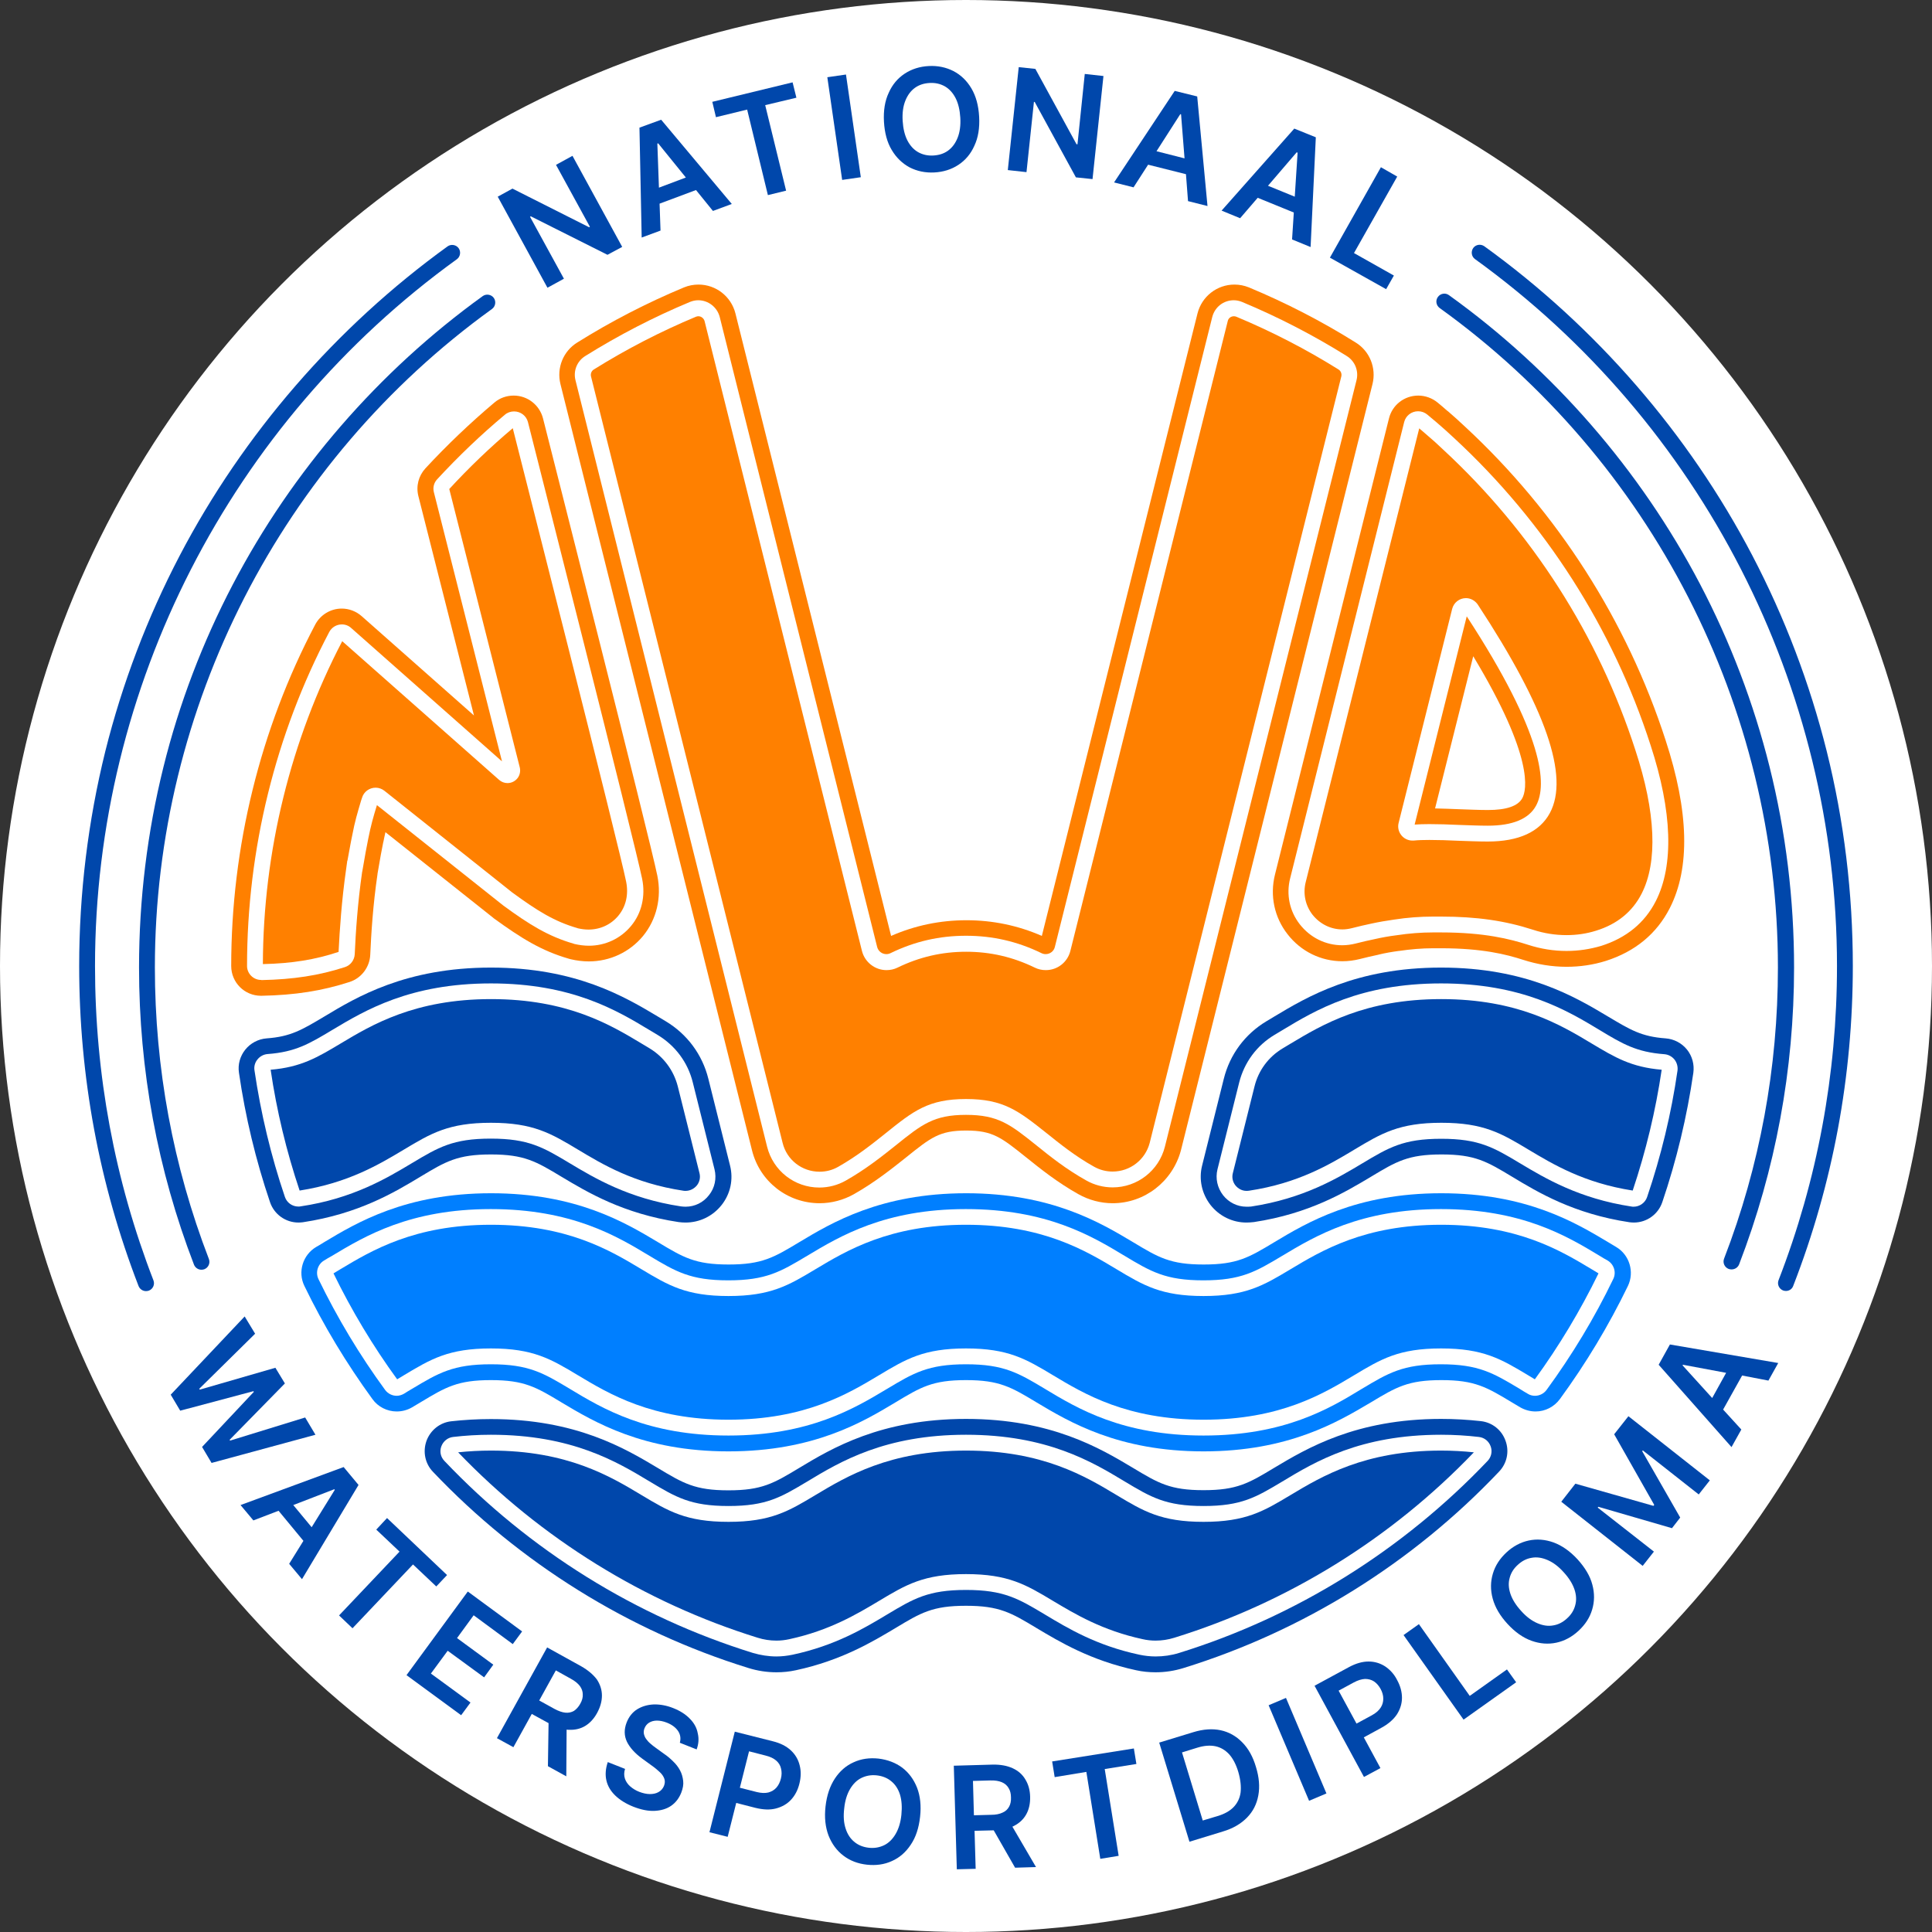 <?xml version="1.0" encoding="utf-8"?>
<!-- Generator: Adobe Illustrator 28.2.0, SVG Export Plug-In . SVG Version: 6.00 Build 0)  -->
<svg version="1.1" id="NWD_logo" xmlns="http://www.w3.org/2000/svg" xmlns:xlink="http://www.w3.org/1999/xlink" x="0px" y="0px"
	 viewBox="0 0 1220 1220" style="enable-background:new 0 0 1220 1220;" xml:space="preserve">
<rect x="0" y="0" width="1220" height="1220" fill="#333333" stroke="none"/>
<style type="text/css">
	.st0{fill:#FFFFFF;}
	.st1{fill:#0047AB;}
	.st2{fill:#007FFF;}
	.st3{fill:#FF8000;}
</style>
<circle id="cikel" class="st0" cx="610" cy="610" r="610"/>
<g id="ring">
	<g id="watersport">
		<polygon class="st1" points="192.7,895.1 145.3,909.7 145,909.2 179.9,873.6 173.9,863.7 126.2,877.5 125.8,877 161.1,842.2 
			154.5,831.3 107.8,880.7 113.8,890.8 160,878.5 160.3,878.9 127.6,913.7 133.6,923.8 199.2,906 		"/>
		<path class="st1" d="M217,926.4l-65.1,24l8.1,9.7l15.9-6.1l15.7,19l-9,14.5l8.1,9.7l35.7-59.5L217,926.4z M196.8,964.4l-11.6-14
			l25.9-10l0.3,0.4L196.8,964.4z"/>
		<polygon class="st1" points="275.5,1001.8 282.3,994.6 244.4,958.6 237.6,965.9 252.3,979.8 214.1,1020.1 222.6,1028.2 
			260.8,987.9 		"/>
		<polygon class="st1" points="299.1,1020 323.8,1038.2 329.7,1030.2 295.4,1005 256.7,1057.8 291.2,1083.1 297.1,1075.1 
			272.1,1056.8 282.7,1042.4 305.7,1059.2 311.5,1051.2 288.6,1034.4 		"/>
		<path class="st1" d="M367,1052.2l-21.5-11.9l-31.7,57.3l10.4,5.7l11.6-21l10.6,5.8l-0.4,27.2l11.6,6.4l0.2-29.5
			c0.5,0.1,0.9,0.1,1.4,0.1c3.8,0.2,7.3-0.6,10.3-2.4c3-1.8,5.6-4.6,7.6-8.3c2-3.7,3-7.3,3-10.9c0-3.6-1.1-7-3.2-10.2
			C374.6,1057.5,371.4,1054.7,367,1052.2z M366.4,1075.9c-1.1,2-2.5,3.5-4,4.5c-1.6,0.9-3.4,1.3-5.4,1.1s-4.3-1-6.9-2.4l-9.6-5.3
			l10.5-19l9.5,5.3c2.6,1.4,4.5,3,5.7,4.6c1.2,1.7,1.8,3.4,1.8,5.3C368.1,1071.9,367.6,1073.8,366.4,1075.9z"/>
		<path class="st1" d="M435.6,1085.3c-2.7-2.8-6.2-5-10.5-6.7c-4.3-1.7-8.4-2.4-12.3-2.3c-4,0.2-7.4,1.2-10.5,3.1
			c-3,1.9-5.2,4.7-6.6,8.3c-1.7,4.4-1.6,8.4,0.2,12.2c1.9,3.8,5.1,7.3,9.6,10.6l6.2,4.5c2,1.4,3.6,2.8,5,4.1
			c1.4,1.3,2.3,2.7,2.8,4.1c0.5,1.4,0.4,2.9-0.2,4.5c-0.7,1.7-1.8,3-3.4,3.9c-1.5,0.9-3.4,1.3-5.5,1.3c-2.1,0-4.3-0.5-6.7-1.4
			c-2.3-0.9-4.2-2.1-5.8-3.5c-1.6-1.4-2.7-3.1-3.3-4.9c-0.6-1.9-0.6-3.9,0.1-6.1l-10.9-4.3c-1.4,4.1-1.7,8-0.9,11.5
			c0.8,3.6,2.7,6.8,5.6,9.6c2.9,2.8,6.7,5.2,11.5,7.1c4.9,1.9,9.3,2.8,13.4,2.6c4-0.2,7.5-1.2,10.4-3.2c2.9-2,5-4.8,6.4-8.3
			c1-2.6,1.5-5.1,1.2-7.5s-0.9-4.6-2-6.6c-1.1-2.1-2.6-4-4.4-5.7c-1.8-1.8-3.7-3.4-5.8-4.8l-5.1-3.7c-1.1-0.8-2.2-1.6-3.3-2.6
			c-1.1-0.9-2-1.9-2.7-2.9c-0.8-1-1.2-2.1-1.5-3.3c-0.2-1.2-0.1-2.4,0.4-3.6c0.6-1.5,1.6-2.7,2.9-3.5c1.3-0.8,3-1.3,4.9-1.3
			c1.9,0,4,0.4,6.3,1.3c3.3,1.3,5.6,3.1,7.1,5.3c1.5,2.3,1.8,4.7,1.1,7.4l10.6,4.2c1.3-3.5,1.5-6.9,0.7-10.2
			C440,1091.1,438.3,1088,435.6,1085.3z"/>
		<path class="st1" d="M499.4,1105.3c-2.9-2.7-6.7-4.6-11.6-5.8l-23.8-6l-16,63.5l11.5,2.9l5.4-21.4l12.1,3.1
			c4.9,1.2,9.2,1.4,13,0.4c3.8-1,7-2.8,9.5-5.5c2.5-2.7,4.3-6.1,5.3-10.2c1-4,1.1-7.8,0.2-11.4
			C504.1,1111.1,502.2,1107.9,499.4,1105.3z M493.1,1123.2c-0.6,2.3-1.5,4.1-2.8,5.6c-1.3,1.5-3,2.5-5.1,3.1
			c-2.1,0.5-4.5,0.4-7.4-0.3l-10.6-2.7l5.8-23l10.5,2.7c2.9,0.7,5.1,1.8,6.7,3.2c1.6,1.4,2.6,3.1,3,5
			C493.7,1118.8,493.7,1120.9,493.1,1123.2z"/>
		<path class="st1" d="M569.7,1116.2c-4.2-3.1-9.2-5-14.9-5.7c-5.7-0.6-10.9,0.1-15.7,2.3c-4.8,2.1-8.8,5.6-11.9,10.3
			s-5.1,10.5-5.9,17.6c-0.8,7-0.1,13.1,1.9,18.4c2.1,5.3,5.2,9.5,9.4,12.7c4.2,3.2,9.2,5.1,14.9,5.7c5.7,0.6,10.9-0.1,15.7-2.3
			c4.8-2.1,8.8-5.6,11.9-10.3c3.2-4.7,5.1-10.5,5.9-17.6c0.8-7,0.1-13.2-1.9-18.4C577,1123.6,573.9,1119.4,569.7,1116.2z
			 M569.2,1146c-0.5,4.9-1.8,9-3.7,12.2c-1.9,3.2-4.3,5.6-7.2,7c-2.9,1.4-6.1,2-9.7,1.6c-3.5-0.4-6.6-1.6-9.1-3.7
			c-2.5-2-4.4-4.9-5.5-8.4c-1.2-3.6-1.5-7.8-0.9-12.8c0.5-4.9,1.8-9,3.7-12.2c1.9-3.2,4.3-5.6,7.2-7c2.9-1.4,6.1-2,9.7-1.6
			c3.5,0.4,6.6,1.6,9.1,3.7c2.5,2,4.4,4.9,5.5,8.4C569.4,1136.8,569.7,1141,569.2,1146z"/>
		<path class="st1" d="M640.5,1152.9c3.4-1.8,5.9-4.2,7.6-7.3c1.7-3.1,2.5-6.8,2.4-11c-0.1-4.2-1.1-7.8-3-10.9
			c-1.8-3.1-4.5-5.5-8-7.1c-3.5-1.6-7.7-2.4-12.7-2.3l-24.5,0.7l1.9,65.4l11.9-0.3l-0.7-24l12.1-0.3l13.5,23.6l13.2-0.4l-14.9-25.5
			C639.6,1153.3,640.1,1153.1,640.5,1152.9z M614.4,1124.6l10.9-0.3c3-0.1,5.4,0.3,7.3,1.1c1.9,0.8,3.3,2,4.3,3.7
			c1,1.6,1.5,3.6,1.5,5.9c0.1,2.3-0.3,4.3-1.2,5.9c-0.9,1.6-2.2,2.9-4.1,3.7c-1.9,0.9-4.2,1.4-7.2,1.4l-10.9,0.3L614.4,1124.6z"/>
		<polygon class="st1" points="716,1104.1 664.4,1112.3 666,1122.2 686,1118.9 694.8,1173.8 706.4,1171.9 697.6,1117.1 
			717.6,1113.9 		"/>
		<path class="st1" d="M784.4,1100.2c-3.8-3.9-8.4-6.5-13.6-7.6c-5.2-1.1-11-0.7-17.2,1.2l-21.6,6.6l19.1,62.6l21.2-6.5
			c6.4-1.9,11.4-4.9,15.2-8.8c3.8-3.9,6.1-8.5,7.1-14s0.5-11.4-1.5-17.9C791.2,1109.3,788.3,1104.1,784.4,1100.2z M783.4,1131.9
			c-0.5,3.6-2,6.7-4.4,9.2c-2.4,2.5-5.8,4.4-10.2,5.7l-9.3,2.8l-13.1-43l9.7-3c4.2-1.3,8-1.6,11.4-0.9c3.3,0.7,6.2,2.4,8.7,5.1
			c2.4,2.7,4.4,6.5,5.8,11.3C783.4,1124,783.8,1128.2,783.4,1131.9z"/>
		
			<rect x="812.9" y="1072.3" transform="matrix(0.921 -0.39 0.39 0.921 -365.781 406.26)" class="st1" width="11.9" height="65.5"/>
		<path class="st1" d="M874.7,1052.3c-3.1-2-6.6-3.1-10.5-3.1c-3.9,0-8.1,1.2-12.5,3.6l-21.6,11.7l31.2,57.6l10.4-5.6l-10.5-19.4
			l11-6c4.4-2.4,7.7-5.2,9.9-8.5c2.1-3.3,3.2-6.8,3.2-10.5c0-3.7-1-7.4-3-11.1C880.4,1057.2,877.8,1054.4,874.7,1052.3z
			 M871.8,1078.4c-1.2,1.8-3,3.4-5.6,4.8l-9.6,5.2l-11.3-20.8l9.6-5.2c2.6-1.4,5-2.1,7.1-2.2c2.1,0,4,0.5,5.7,1.6
			c1.6,1.1,3,2.7,4.1,4.7c1.1,2,1.7,4.1,1.7,6.1C873.5,1074.7,873,1076.6,871.8,1078.4z"/>
		<polygon class="st1" points="928.1,1070.9 896,1025.6 886.3,1032.5 924.2,1085.9 957.4,1062.3 951.6,1054.2 		"/>
		<path class="st1" d="M996.2,984.7c-4.8-5.2-9.8-8.7-15.2-10.7c-5.3-1.9-10.6-2.3-15.7-1.2c-5.1,1.1-9.8,3.6-14,7.5
			c-4.2,3.9-7.1,8.3-8.6,13.4c-1.5,5-1.6,10.3-0.1,15.8c1.5,5.5,4.6,10.8,9.4,16c4.8,5.2,9.8,8.7,15.1,10.6
			c5.3,1.9,10.6,2.3,15.7,1.2c5.1-1.1,9.8-3.6,14-7.5c4.2-3.9,7.1-8.3,8.6-13.4c1.5-5,1.6-10.3,0.1-15.8
			C1004.1,995.2,1000.9,989.9,996.2,984.7z M994.7,1013.7c-0.8,3.1-2.5,5.9-5.2,8.3c-2.6,2.4-5.5,3.9-8.7,4.4
			c-3.2,0.6-6.5,0.1-10-1.4c-3.5-1.5-6.9-4-10.2-7.7c-3.4-3.7-5.6-7.3-6.8-10.8c-1.2-3.6-1.4-6.9-0.5-10.1c0.8-3.1,2.5-5.9,5.2-8.3
			c2.6-2.4,5.5-3.9,8.7-4.4c3.2-0.6,6.5-0.1,10,1.4c3.5,1.5,6.9,4,10.2,7.7c3.4,3.7,5.6,7.3,6.8,10.8S995.6,1010.5,994.7,1013.7z"/>
		<polygon class="st1" points="1019.3,905.7 1044.6,950.3 1044.1,950.9 994.8,936.9 985.9,948.3 1037.3,988.8 1044.4,979.8 
			1008.9,952 1009.3,951.5 1055.8,965 1061,958.3 1037,916.4 1037.4,915.9 1072.7,943.7 1079.7,934.8 1028.3,894.3 		"/>
		<path class="st1" d="M1116.7,871.8l6.2-11.1l-68.4-11.7l-7.1,12.8l46,52l6.2-11.1l-11.5-12.6l12-21.5L1116.7,871.8z M1081.2,882.8
			l-18.7-20.6l0.2-0.4l27.3,5.1L1081.2,882.8z"/>
	</g>
	<g id="lijnen">
		<path class="st1" d="M127.2,801.8c-2,0-3.9-1.2-4.7-3.2c-23-59.8-34.7-123-34.7-187.7c0-42.8,5.2-85.4,15.4-126.5
			c9.9-40,24.7-78.8,43.8-115.3c37.5-71.7,92.1-134.7,157.8-182.1c2.2-1.6,5.4-1.1,7,1.1c1.6,2.2,1.1,5.4-1.1,7
			C177.4,291.3,97.8,446.7,97.8,610.9c0,63.5,11.5,125.4,34.1,184.1c1,2.6-0.3,5.5-2.9,6.5C128.4,801.7,127.8,801.8,127.2,801.8z"/>
		<path class="st1" d="M1093.4,801.6c-0.6,0-1.2-0.1-1.8-0.3c-2.6-1-3.9-3.9-2.9-6.5c22.6-58.6,34-120.5,34-183.9
			c0-164.5-79.9-320.2-213.6-416.4c-2.2-1.6-2.8-4.7-1.1-7c1.6-2.2,4.7-2.8,7-1.1c66,47.4,120.7,110.4,158.4,182.2
			c19.2,36.6,34,75.5,44,115.5c10.3,41.2,15.5,83.9,15.5,126.8c0,64.6-11.7,127.7-34.7,187.5
			C1097.4,800.4,1095.5,801.6,1093.4,801.6z"/>
		<path class="st1" d="M92.2,815.3c-2,0-3.9-1.2-4.7-3.2C62.6,747.7,50,679.7,50,610c0-45.9,5.6-91.5,16.5-135.6
			C77.2,431.6,93,390,113.5,350.8c40.2-76.8,98.7-144.3,169.1-195.2c2.2-1.6,5.4-1.1,7,1.1c1.6,2.2,1.1,5.4-1.1,7
			C145.4,267,60,433.8,60,610c0,68.4,12.4,135.2,36.9,198.5c1,2.6-0.3,5.5-2.9,6.5C93.4,815.2,92.8,815.3,92.2,815.3z"/>
		<path class="st1" d="M1127.8,815.2c-0.6,0-1.2-0.1-1.8-0.3c-2.6-1-3.9-3.9-2.9-6.5c24.5-63.2,36.9-130,36.9-198.4
			c0-176.3-85.5-343.1-228.6-446.4c-2.2-1.6-2.7-4.7-1.1-7c1.6-2.2,4.7-2.7,7-1.1c70.5,50.9,129,118.4,169.2,195.2
			c20.5,39.2,36.3,80.8,47,123.6c11,44.1,16.5,89.8,16.5,135.6c0,69.7-12.6,137.6-37.6,202C1131.7,814,1129.8,815.2,1127.8,815.2z"
			/>
	</g>
	<g id="nationaal">
		<polygon class="st1" points="351.1,104.1 372.5,143.2 372,143.5 323.6,119.1 314.3,124.2 345.7,181.7 356.1,176 334.7,136.9 
			335.2,136.6 383.6,160.9 392.9,155.9 361.5,98.4 		"/>
		<path class="st1" d="M403.8,80.6l1.4,69.4l11.9-4.4l-0.6-17l23-8.6l10.7,13.2l11.9-4.4l-44.6-53.2L403.8,80.6z M416.1,118.5
			l-1-27.8l0.5-0.2l17.5,21.6L416.1,118.5z"/>
		<polygon class="st1" points="500.5,52 449.8,64.3 452.1,74 471.8,69.2 484.9,123.2 496.4,120.4 483.2,66.4 502.9,61.7 		"/>
		
			<rect x="526.9" y="47.6" transform="matrix(0.99 -0.143 0.143 0.99 -6.008 76.988)" class="st1" width="11.9" height="65.5"/>
		<path class="st1" d="M613.4,55.8c-2.9-4.9-6.7-8.5-11.3-10.9c-4.7-2.4-9.9-3.5-15.6-3.2c-5.7,0.3-10.8,1.9-15.2,4.8
			c-4.4,2.9-7.8,6.9-10.1,12.1c-2.4,5.1-3.4,11.2-3,18.3c0.4,7,2,13,4.9,17.8c2.9,4.9,6.7,8.5,11.3,11c4.7,2.4,9.9,3.5,15.6,3.2
			c5.7-0.3,10.8-1.9,15.2-4.8c4.4-2.9,7.8-6.9,10.1-12.1c2.4-5.1,3.4-11.2,3-18.3S616.3,60.7,613.4,55.8z M604.7,87
			c-1.4,3.5-3.4,6.2-6,8.1c-2.6,1.9-5.7,2.9-9.3,3.1c-3.6,0.2-6.7-0.5-9.6-2.1c-2.8-1.6-5.1-4.1-6.8-7.4c-1.7-3.3-2.7-7.5-3-12.4
			c-0.3-5,0.3-9.2,1.7-12.7c1.4-3.5,3.4-6.2,6-8.1c2.6-1.9,5.7-2.9,9.3-3.1s6.7,0.5,9.6,2.1c2.8,1.6,5.1,4.1,6.8,7.4
			c1.7,3.3,2.7,7.5,3,12.4S606.1,83.5,604.7,87z"/>
		<polygon class="st1" points="680.4,91.1 679.8,91.1 653.8,43.5 643.3,42.4 636.4,107.4 648.2,108.7 652.9,64.3 653.4,64.4 
			679.4,112 689.9,113.1 696.8,48 685,46.7 		"/>
		<path class="st1" d="M741.8,57.4l-38.3,57.8l12.3,3.1l9.2-14.3l23.9,6l1.3,17l12.3,3.1L756,60.9L741.8,57.4z M730.3,95.5l15-23.4
			l0.5,0.1L748,100L730.3,95.5z"/>
		<path class="st1" d="M771.4,133l11.7,4.8l11.1-12.9l22.8,9.3l-1.1,17l11.7,4.8l3.3-69.3l-13.6-5.5L771.4,133z M819.4,96.4
			l-1.8,27.8l-16.9-6.9l18.1-21.1L819.4,96.4z"/>
		<polygon class="st1" points="882.3,111.5 872,105.6 839.8,162.7 875.3,182.6 880.2,174 855,159.8 		"/>
	</g>
</g>
<g id="NWD">
	<g id="onderlaag">
		<path class="st1" d="M432.9,772c-1.4,0-2.9-0.1-4.4-0.3c-35-5.3-57.5-18.8-73.9-28.6c-16.1-9.7-23.5-14.1-44.6-14.1
			s-28.5,4.4-44.6,14.1c-16.4,9.9-39,23.4-74.1,28.7c-0.9,0.1-1.9,0.2-2.8,0.2c-8.2,0-15.4-5.2-18-12.9c-9-26.5-15.6-54-19.6-81.7
			c-0.8-5.2,0.7-10.5,4-14.6c3.3-4.1,8.2-6.7,13.5-7.1c15.2-1.1,22.3-5.4,36.4-13.8C225.2,629.6,256.2,611,310,611
			s84.8,18.6,105.4,30.9l5,3c13.5,8.1,23.1,21,26.9,36.3l13.7,54.8c2.2,8.7,0.3,17.8-5.3,24.9C450.1,768,441.8,772,432.9,772
			C432.9,772,432.9,772,432.9,772z"/>
		<path class="st1" d="M787.1,772c-8.9,0-17.2-4.1-22.7-11.1c-5.5-7.1-7.5-16.2-5.3-24.9l13.7-54.8c3.8-15.3,13.4-28.2,26.9-36.3
			l5-3C825.2,629.6,856.2,611,910,611s84.8,18.6,105.4,30.9c14.1,8.4,21.1,12.7,36.4,13.8c5.3,0.4,10.2,3,13.5,7.1
			c3.3,4.1,4.7,9.4,4,14.6c-4,27.7-10.6,55.2-19.6,81.7c-2.6,7.7-9.8,12.9-18,12.9c0,0,0,0,0,0c-0.9,0-1.9-0.1-2.8-0.2
			c-35.1-5.3-57.6-18.8-74-28.7c-16.1-9.7-23.5-14.1-44.6-14.1s-28.5,4.4-44.6,14.1c-16.4,9.8-38.9,23.3-73.9,28.6
			C790,771.9,788.5,772,787.1,772z"/>
		<path class="st1" d="M490.3,1056c-6,0-11.9-0.9-17.7-2.7C397,1029.9,328.1,987,273.4,929.4c-5-5.2-6.5-12.7-4.1-19.5
			c2.5-6.8,8.5-11.6,15.6-12.4c8-0.9,16.5-1.4,25.1-1.4c53.8,0,84.8,18.6,105.4,30.9c16.1,9.7,23.5,14.1,44.6,14.1
			s28.5-4.4,44.6-14.1C525.2,914.6,556.2,896,610,896c53.8,0,84.8,18.6,105.4,30.9c16.1,9.7,23.5,14.1,44.6,14.1s28.5-4.4,44.6-14.1
			C825.2,914.6,856.2,896,910,896c8.6,0,17,0.5,25.1,1.4c7.2,0.8,13.2,5.6,15.6,12.4c2.5,6.8,0.9,14.3-4.1,19.5
			C891.9,987,823,1029.9,747.4,1053.3c-5.8,1.8-11.7,2.7-17.7,2.7c0,0,0,0,0,0c-4.1,0-8.3-0.4-12.3-1.3c-28.8-6.2-48.4-18-62.8-26.6
			c-16.1-9.7-23.5-14.1-44.6-14.1c-21.2,0-28.5,4.4-44.6,14.1c-14.4,8.6-34,20.4-62.8,26.6C498.5,1055.6,494.4,1056,490.3,1056z"/>
		<path class="st2" d="M760,916.5c-53.8,0-84.8-18.6-105.4-30.9c-16.1-9.7-23.5-14.1-44.6-14.1c-21.2,0-28.5,4.4-44.6,14.1
			c-20.5,12.3-51.5,30.9-105.4,30.9s-84.8-18.6-105.4-30.9c-16.1-9.7-23.5-14.1-44.6-14.1s-28.5,4.4-44.6,14.1c-1.7,1-3.4,2-5.2,3.1
			c-2.9,1.7-6.3,2.6-9.7,2.6c-6,0-11.8-2.9-15.3-7.8c-16.4-22.5-30.9-46.5-43-71.5c-4.3-8.8-1-19.6,7.5-24.6c1.6-0.9,3.3-1.9,5-3
			c20.5-12.3,51.5-30.9,105.4-30.9s84.8,18.6,105.4,30.9c16.1,9.7,23.5,14.1,44.6,14.1s28.5-4.4,44.6-14.1
			c20.5-12.3,51.5-30.9,105.4-30.9c53.8,0,84.8,18.6,105.4,30.9c16.1,9.7,23.5,14.1,44.6,14.1s28.5-4.4,44.6-14.1
			c20.5-12.3,51.5-30.9,105.4-30.9s84.8,18.6,105.4,30.9c1.7,1,3.4,2,5,3c8.5,5,11.7,15.8,7.5,24.6c-12.1,25-26.6,49.1-43,71.5
			c-3.6,4.9-9.3,7.8-15.3,7.8c0,0,0,0,0,0c-3.4,0-6.7-0.9-9.7-2.6c-1.8-1.1-3.5-2.1-5.2-3.1c-16.1-9.7-23.5-14.1-44.6-14.1
			s-28.5,4.4-44.6,14.1C844.8,897.9,813.8,916.5,760,916.5z"/>
		<path class="st3" d="M164.8,628.8c-10.4,0-18.8-8.4-18.8-18.8c0-75,18.3-149.6,53-215.5c3.3-6.3,9.8-10.2,16.8-10.2
			c4.6,0,9.1,1.7,12.6,4.8l70.9,62.7l-35.1-138.5c-1.6-6.3,0.1-12.8,4.4-17.5c13.6-14.7,28.3-28.7,43.6-41.6
			c3.4-2.9,7.7-4.4,12.2-4.4c8.7,0,16.3,5.9,18.5,14.4c2.7,10.8,67.5,265.5,72.2,288.8c2.8,13.8-0.5,27.6-9,38
			c-8.4,10.2-20.9,16.1-34.3,16.1c-3.8,0-7.7-0.5-11.5-1.4c-0.4-0.1-0.7-0.2-1.1-0.3c-17.3-5-30-12.9-47.5-25.6l-0.2-0.2l-68.1-54.1
			c-0.4,1.9-0.9,3.9-1.3,6.1l-0.1,0.3c-0.8,3.7-2.1,11-3.6,19.8c0,0.1,0,0.1,0,0.2c-2.9,19.7-4,37.7-4.6,51.1
			c-0.4,7.8-5.6,14.7-13.1,17.1c-17.3,5.6-34.4,8.3-55.6,8.7L164.8,628.8z"/>
		<path class="st3" d="M702.6,759.8c-7.5,0-15-2-21.6-5.7c-13.4-7.5-24.2-16.2-32.8-23.1c-16-12.8-21.3-17.1-38.1-17.1
			s-22.2,4.3-38.1,17.1c-8.7,6.9-19.4,15.5-32.8,23.1c-6.6,3.7-14.1,5.7-21.6,5.7c-20.3,0-37.8-13.7-42.7-33.3l-121-484
			c-2.5-10.1,1.7-20.7,10.6-26.2c21.4-13.4,44.1-25.1,67.4-34.8c2.9-1.2,6-1.8,9.2-1.8c11,0,20.6,7.5,23.3,18.2l98.3,393.1
			c15.1-6.6,31-9.9,47.6-9.9c16.5,0,32.5,3.3,47.6,9.9l98.3-393.1c2.7-10.7,12.3-18.2,23.3-18.2c3.2,0,6.2,0.6,9.2,1.8
			c23.3,9.7,46,21.4,67.4,34.8c8.9,5.5,13.1,16.1,10.6,26.2l-121,484C740.4,746.1,722.8,759.8,702.6,759.8
			C702.6,759.8,702.6,759.8,702.6,759.8z"/>
		<path class="st3" d="M989.2,610.5c-9.2,0-18.4-1.5-27.4-4.4c-10.5-3.4-25.8-7.3-51.8-7.3c-0.4,0-0.9,0-1.6,0c-0.9,0-2.1,0-3.5,0
			c-6.9,0-14.1,0.6-21.5,1.7l-0.2,0c-4.4,0.6-8.5,1.3-12.6,2.3l-0.3,0.1c-3.8,0.8-7.8,1.7-11.6,2.7c-3.6,0.9-7.3,1.4-11,1.4
			c-13.6,0-26.2-6.2-34.6-17c-8.4-10.7-11.3-24.4-8-37.7l72-288.1c2.1-8.5,9.7-14.4,18.5-14.4c4.4,0,8.8,1.6,12.2,4.4
			c2.1,1.7,4.2,3.5,6.2,5.3l0.1,0c3.6,3.1,7.3,6.4,11,9.9c58.5,54.2,102.3,122.7,126.7,198.1c14.7,44.9,15.6,80.6,2.6,106
			c-8.3,16.2-21.9,27.4-40.4,33.3C1006,609.3,997.7,610.5,989.2,610.5z M906.2,510.5c5,0.1,10.1,0.3,15.2,0.5
			c6.1,0.2,12.5,0.5,18.2,0.5c11.7,0,19-2.5,21.7-7.5c2.7-5,7.6-25.6-31-89.6L906.2,510.5z"/>
	</g>
	<g id="tussen_wit">
		<path class="st0" d="M432.9,762c-1,0-1.9-0.1-2.9-0.2c-33.1-5-54.6-17.9-70.3-27.3c-16.7-10-25.9-15.5-49.8-15.5
			s-33.1,5.5-49.8,15.5c-15.7,9.4-37.3,22.4-70.4,27.3c-0.4,0.1-0.9,0.1-1.3,0.1c-3.9,0-7.3-2.5-8.5-6.1
			c-8.8-25.9-15.2-52.8-19.2-79.9c-0.4-2.4,0.3-5,1.9-6.9c1.6-2,3.9-3.2,6.4-3.4c17.6-1.3,26.3-6.5,40.8-15.2
			C230.5,638,258.9,621,310,621s79.5,17,100.2,29.5l5,3c11.2,6.7,19.2,17.4,22.3,30.1l13.7,54.8c1.4,5.7,0.2,11.7-3.5,16.3
			C444.1,759.4,438.7,762,432.9,762C432.9,762,432.9,762,432.9,762z"/>
		<path class="st0" d="M787.1,762c-5.8,0-11.2-2.7-14.8-7.3c-3.6-4.7-4.9-10.6-3.5-16.3l13.7-54.8c3.2-12.7,11.1-23.4,22.3-30.1l5-3
			C830.5,638,858.9,621,910,621s79.5,17,100.2,29.5c14.4,8.7,23.2,13.9,40.8,15.2c2.5,0.2,4.8,1.4,6.4,3.4c1.5,1.9,2.2,4.4,1.9,6.9
			c-3.9,27.1-10.4,54-19.2,79.9c-1.2,3.6-4.7,6.1-8.5,6.1l0,0c-0.4,0-0.9,0-1.3-0.1c-33.1-5-54.7-17.9-70.4-27.3
			c-16.7-10-25.9-15.5-49.8-15.5s-33.1,5.5-49.8,15.5c-15.7,9.4-37.2,22.3-70.3,27.3C789,762,788,762,787.1,762z"/>
		<path class="st0" d="M490.3,1046c-5,0-10-0.8-14.8-2.2c-73.9-22.9-141.3-64.8-194.9-121.3c-2.4-2.5-3.1-6-1.9-9.2
			c1.2-3.2,4-5.5,7.4-5.9c7.6-0.9,15.7-1.4,23.9-1.4c51.1,0,79.5,17,100.2,29.5c16.7,10,25.9,15.5,49.8,15.5s33.1-5.5,49.8-15.5
			C530.5,923,558.9,906,610,906c51.1,0,79.5,17,100.2,29.5c16.7,10,25.9,15.5,49.8,15.5s33.1-5.5,49.8-15.5
			C830.5,923,858.9,906,910,906c8.2,0,16.3,0.5,23.9,1.4c3.4,0.4,6.2,2.6,7.4,5.9c1.2,3.2,0.4,6.8-1.9,9.2
			c-53.6,56.4-121,98.4-194.9,121.3c-4.8,1.5-9.8,2.2-14.8,2.2c0,0,0,0,0,0c-3.4,0-6.9-0.4-10.2-1.1c-27.2-5.8-45.2-16.7-59.7-25.4
			c-16.7-10-25.9-15.5-49.8-15.5s-33.1,5.5-49.8,15.5c-14.5,8.7-32.6,19.6-59.7,25.4C497.1,1045.6,493.7,1046,490.3,1046z"/>
		<path class="st0" d="M760,906.5c-51.1,0-79.5-17-100.2-29.5c-16.7-10-25.9-15.5-49.8-15.5s-33.1,5.5-49.8,15.5
			c-20.7,12.4-49.1,29.5-100.2,29.5s-79.5-17-100.2-29.5c-16.7-10-25.9-15.5-49.8-15.5s-33.1,5.5-49.8,15.5c-1.7,1-3.4,2-5.1,3.1
			c-1.4,0.8-3,1.3-4.6,1.3c-2.9,0-5.6-1.4-7.3-3.7c-16.1-22-30.2-45.5-42.1-70c-2-4.2-0.5-9.3,3.5-11.7c1.6-1,3.3-2,5.1-3
			c20.7-12.4,49.1-29.5,100.2-29.5s79.5,17,100.2,29.5c16.7,10,25.9,15.5,49.8,15.5s33.1-5.5,49.8-15.5
			c20.7-12.4,49.1-29.5,100.2-29.5c51.1,0,79.5,17,100.2,29.5c16.7,10,25.9,15.5,49.8,15.5s33.1-5.5,49.8-15.5
			c20.7-12.4,49.1-29.5,100.2-29.5s79.5,17,100.2,29.5c1.8,1.1,3.4,2.1,5.1,3c4,2.4,5.6,7.5,3.5,11.7c-11.8,24.5-26,48-42.1,70
			c-1.7,2.3-4.4,3.7-7.3,3.7l0,0c-1.6,0-3.2-0.4-4.6-1.3c-1.8-1-3.5-2.1-5.1-3.1c-16.7-10-25.9-15.5-49.8-15.5s-33.1,5.5-49.8,15.5
			C839.5,889.5,811.1,906.5,760,906.5z"/>
		<path class="st0" d="M164.8,618.8c-4.8,0-8.8-4-8.8-8.8c0-73.4,17.9-146.3,51.9-210.9c1.6-3,4.6-4.8,8-4.8c2.2,0,4.3,0.8,5.9,2.3
			l95.2,84.2l-43-169.9c-0.8-3,0-6.1,2.1-8.3c13.3-14.4,27.6-28.1,42.7-40.7c1.6-1.4,3.7-2.1,5.8-2.1c4.2,0,7.8,2.8,8.8,6.8
			c2.7,10.8,67.4,265.3,72.1,288.4c2.2,10.8-0.3,21.7-7,29.7c-6.5,7.9-16.2,12.5-26.6,12.5c-3,0-6.1-0.4-9.1-1.1
			c-0.2,0-0.4-0.1-0.5-0.2l-0.1,0c-15.9-4.6-27.9-12-44.4-24.1l-79.8-63.4l-0.1,0.4c-2.2,7.2-3.7,12.4-5.4,21
			c-0.8,4-2.2,11.2-3.7,20.3c0,0.1,0,0.2-0.1,0.3l0,0c-2.9,20.2-4.1,38.5-4.7,52.2c-0.2,3.7-2.7,7-6.2,8.1
			c-16.3,5.3-32.6,7.8-52.7,8.2L164.8,618.8z"/>
		<g>
			<path class="st0" d="M702.6,749.8c-5.8,0-11.6-1.5-16.7-4.4c-12.7-7.1-22.7-15.1-31.5-22.2C637.9,710,630.3,704,610,704
				s-27.9,6-44.4,19.3c-8.8,7-18.8,15-31.5,22.2c-5.1,2.9-10.9,4.4-16.7,4.4c-15.7,0-29.2-10.6-33-25.8l-121-484
				c-1.5-5.9,1-12.1,6.2-15.3c21-13.1,43.2-24.6,66-34.1c1.7-0.7,3.5-1.1,5.3-1.1c6.4,0,12,4.4,13.6,10.6L553.9,598
				c0.7,2.7,3.1,4.5,5.8,4.5c0.9,0,1.8-0.2,2.6-0.6c15.2-7.4,30.8-11,47.7-11c16.9,0,32.5,3.6,47.7,11c0.8,0.4,1.7,0.6,2.6,0.6
				c2.8,0,5.2-1.9,5.8-4.5l99.4-397.8c1.6-6.3,7.1-10.6,13.6-10.6c1.8,0,3.6,0.4,5.3,1.1c22.8,9.5,45,21,66,34.1
				c5.2,3.2,7.7,9.4,6.2,15.3l-121,484C731.8,739.2,718.2,749.8,702.6,749.8C702.6,749.8,702.6,749.8,702.6,749.8z"/>
		</g>
		<path class="st0" d="M989.2,600.5c-8.1,0-16.3-1.3-24.3-3.9c-11.2-3.6-27.5-7.8-54.9-7.8c-0.4,0-0.8,0-1.4,0c-0.9,0-2.2,0-3.8,0
			c-7.4,0-15.1,0.6-23,1.8c-4.8,0.6-9.2,1.4-13.6,2.4c-4.1,0.8-8.1,1.8-12.1,2.8c-2.8,0.7-5.7,1.1-8.5,1.1
			c-10.5,0-20.2-4.8-26.8-13.2c-6.5-8.3-8.7-18.9-6.1-29.1l72-288.1c1-4,4.6-6.8,8.8-6.8c2.1,0,4.1,0.7,5.8,2.1
			c2,1.7,4.1,3.5,6.2,5.2l0.1,0.1c3.5,3,7.1,6.2,10.7,9.6c57.3,53,100.2,120,124,193.9c13.7,41.8,14.8,75.8,3.3,98.4
			c-7,13.8-18.7,23.3-34.5,28.3C1004,599.4,996.7,600.5,989.2,600.5z M902.6,520.4c5.8,0,12.2,0.2,18.3,0.5
			c6.2,0.2,12.7,0.5,18.6,0.5c15.7,0,26-4.3,30.5-12.7c7.1-13.1,5.1-44.5-43.8-119.5l-32.9,131.5C896,520.5,899.1,520.4,902.6,520.4
			z"/>
	</g>
	<g id="bovenlaag">
		<path class="st1" d="M432.9,752c-0.5,0-0.9,0-1.4-0.1c-31.1-4.7-50.8-16.5-66.6-26c-17-10.2-28.2-16.9-54.9-16.9
			s-37.9,6.7-54.9,16.9c-15.7,9.4-35.2,21.1-65.9,25.9c-8.3-24.7-14.5-50.4-18.3-76.3c19.3-1.6,29.7-7.9,44.1-16.5
			c19.7-11.8,46.8-28.1,95.1-28.1s75.3,16.2,95.1,28.1l5,3c8.9,5.4,15.2,13.9,17.8,24l13.7,54.8c0.7,2.7,0.1,5.5-1.6,7.7
			C438.2,750.8,435.6,752,432.9,752L432.9,752z"/>
		<path class="st1" d="M787.1,752c-2.7,0-5.2-1.3-7-3.5c-1.7-2.2-2.3-5-1.6-7.7l13.7-54.8c2.5-10.1,8.8-18.6,17.8-24l5-3
			c19.7-11.8,46.8-28.1,95.1-28.1s75.3,16.2,95.1,28.1c14.4,8.6,24.8,14.9,44.1,16.5c-3.8,25.9-10,51.5-18.3,76.3
			c-30.7-4.8-50.2-16.5-65.9-25.9c-17-10.2-28.2-16.9-54.9-16.9s-37.9,6.7-54.9,16.9c-15.8,9.5-35.5,21.3-66.6,26
			C788,752,787.5,752,787.1,752z"/>
		<path class="st1" d="M490.3,1036c-4,0-8-0.6-11.8-1.8c-71.6-22.2-137-62.7-189.2-117.1c6.6-0.7,13.6-1.1,20.7-1.1
			c48.3,0,75.3,16.2,95.1,28.1c17,10.2,28.2,16.9,54.9,16.9s37.9-6.7,54.9-16.9c19.7-11.8,46.8-28.1,95.1-28.1
			c48.3,0,75.3,16.2,95.1,28.1c17,10.2,28.2,16.9,54.9,16.9s37.9-6.7,54.9-16.9c19.7-11.8,46.8-28.1,95.1-28.1
			c7.1,0,14.1,0.4,20.7,1.1c-52.2,54.5-117.5,94.9-189.2,117.1c-3.9,1.2-7.8,1.8-11.8,1.8c-2.7,0-5.5-0.3-8.1-0.9
			c-25.5-5.5-42.8-15.9-56.7-24.2c-17-10.2-28.2-16.9-54.9-16.9s-37.9,6.7-54.9,16.9c-13.9,8.3-31.2,18.7-56.7,24.2
			C495.7,1035.7,493,1036,490.3,1036z"/>
		<path class="st2" d="M760,896.5c-48.3,0-75.3-16.2-95.1-28.1c-17-10.2-28.2-16.9-54.9-16.9s-37.9,6.7-54.9,16.9
			c-19.7,11.8-46.8,28.1-95.1,28.1s-75.3-16.2-95.1-28.1c-17-10.2-28.2-16.9-54.9-16.9s-37.9,6.7-54.9,16.9
			c-1.4,0.8-2.8,1.7-4.3,2.6c-15.3-21-28.8-43.5-40.2-66.9c1.4-0.8,2.8-1.7,4.3-2.6c19.7-11.8,46.8-28.1,95.1-28.1
			s75.3,16.2,95.1,28.1c17,10.2,28.2,16.9,54.9,16.9s37.9-6.7,54.9-16.9c19.7-11.8,46.8-28.1,95.1-28.1c48.3,0,75.3,16.2,95.1,28.1
			c17,10.2,28.2,16.9,54.9,16.9s37.9-6.7,54.9-16.9c19.7-11.8,46.8-28.1,95.1-28.1s75.3,16.2,95.1,28.1c1.5,0.9,2.9,1.8,4.3,2.6
			C998,827.5,984.5,850,969.2,871c-1.5-0.9-2.9-1.7-4.3-2.6c-17-10.2-28.2-16.9-54.9-16.9s-37.9,6.7-54.9,16.9
			C835.3,880.3,808.3,896.5,760,896.5z"/>
		<path class="st3" d="M166,608.8c0.2-71,17.5-141.4,50.1-203.9l99.1,87.6c1.5,1.3,3.3,2,5.3,2c2.5,0,4.8-1.2,6.3-3.1
			c1.5-1.9,2-4.5,1.4-6.9l-44.5-175.7c12.5-13.6,26-26.5,40.1-38.4c5.5,21.8,67.2,264.4,71.6,286.4c1.6,8-0.1,15.6-4.9,21.4
			c-4.6,5.6-11.4,8.8-18.9,8.8c-2.2,0-4.4-0.3-6.7-0.8l-0.2-0.1c-14.6-4.2-25.3-10.9-41.2-22.5l-80.7-64.2c-1.6-1.3-3.6-2-5.6-2
			c-4,0-7.5,2.6-8.6,6.4l-0.6,1.8c-2.2,7.5-3.9,12.9-5.6,22c-0.9,4.1-2,10.7-3,15.9h-0.1l-0.7,5.1c-2.9,20.2-4.1,38.6-4.8,52.5
			C199.1,606,184.3,608.4,166,608.8z"/>
		<path class="st3" d="M702.6,739.8c-4.1,0-8.1-1-11.8-3.1c-12-6.7-21.6-14.5-30.1-21.3C643.3,701.6,633.8,694,610,694
			s-33.3,7.6-50.6,21.5c-8.5,6.8-18.1,14.5-30.1,21.3c-3.7,2.1-7.6,3.1-11.8,3.1c-11.1,0-20.7-7.5-23.3-18.2l-121-484
			c-0.4-1.7,0.3-3.5,1.8-4.4c20.5-12.8,42.2-24,64.5-33.3c0.5-0.2,1-0.3,1.5-0.3c1.8,0,3.4,1.3,3.9,3l99.4,397.8
			c1.8,7.1,8.2,12.1,15.5,12.1c2.4,0,4.8-0.5,7-1.6c13.8-6.7,28-10,43.3-10c15.3,0,29.5,3.3,43.3,10c2.2,1.1,4.6,1.6,7,1.6
			c7.4,0,13.7-5,15.5-12.1l99.4-397.8c0.4-1.8,2-3,3.9-3c0.5,0,1,0.1,1.5,0.3c22.3,9.3,44,20.5,64.5,33.3c1.5,0.9,2.2,2.7,1.8,4.4
			l-121,484C723.2,732.4,713.6,739.8,702.6,739.8C702.6,739.8,702.6,739.8,702.6,739.8z"/>
		<path class="st3" d="M989.2,590.5c-7.1,0-14.2-1.1-21.2-3.4c-17.6-5.7-35.5-8.3-58-8.3c-0.3,0-0.7,0-1.2,0c-1,0-2.3,0-4,0
			c-7.9,0-16.1,0.6-24.5,1.9c-4.9,0.7-9.6,1.5-14.2,2.5c-4.1,0.9-8.3,1.8-12.4,2.9c-2,0.5-4,0.8-6,0.8c-7.4,0-14.2-3.4-18.9-9.3
			c-4.5-5.8-6.1-13.3-4.3-20.5l71.7-286.6c1.6,1.4,3.3,2.8,4.9,4.2l0.1,0.1c3.3,2.8,6.8,5.9,10.2,9.2
			c56.1,51.9,98,117.5,121.3,189.7c12.9,39.2,14.2,70.6,3.9,90.7c-5.8,11.3-15.4,19.2-28.7,23.3
			C1001.9,589.6,995.6,590.5,989.2,590.5z M902.6,530.4c5.6,0,11.9,0.2,17.9,0.5c6.3,0.2,12.8,0.5,18.9,0.5c19.7,0,32.9-6.1,39.3-18
			c12.4-23.1-2.5-66.1-45.5-131.6c-1.7-2.5-4.5-4.1-7.5-4.1c-4.1,0-7.7,2.8-8.7,6.8l-33.8,135.1c-0.7,2.7-0.1,5.5,1.6,7.7
			c1.7,2.2,4.3,3.5,7.1,3.5c0.2,0,0.5,0,0.7,0C895.5,530.5,898.8,530.4,902.6,530.4z"/>
	</g>
</g>
</svg>
